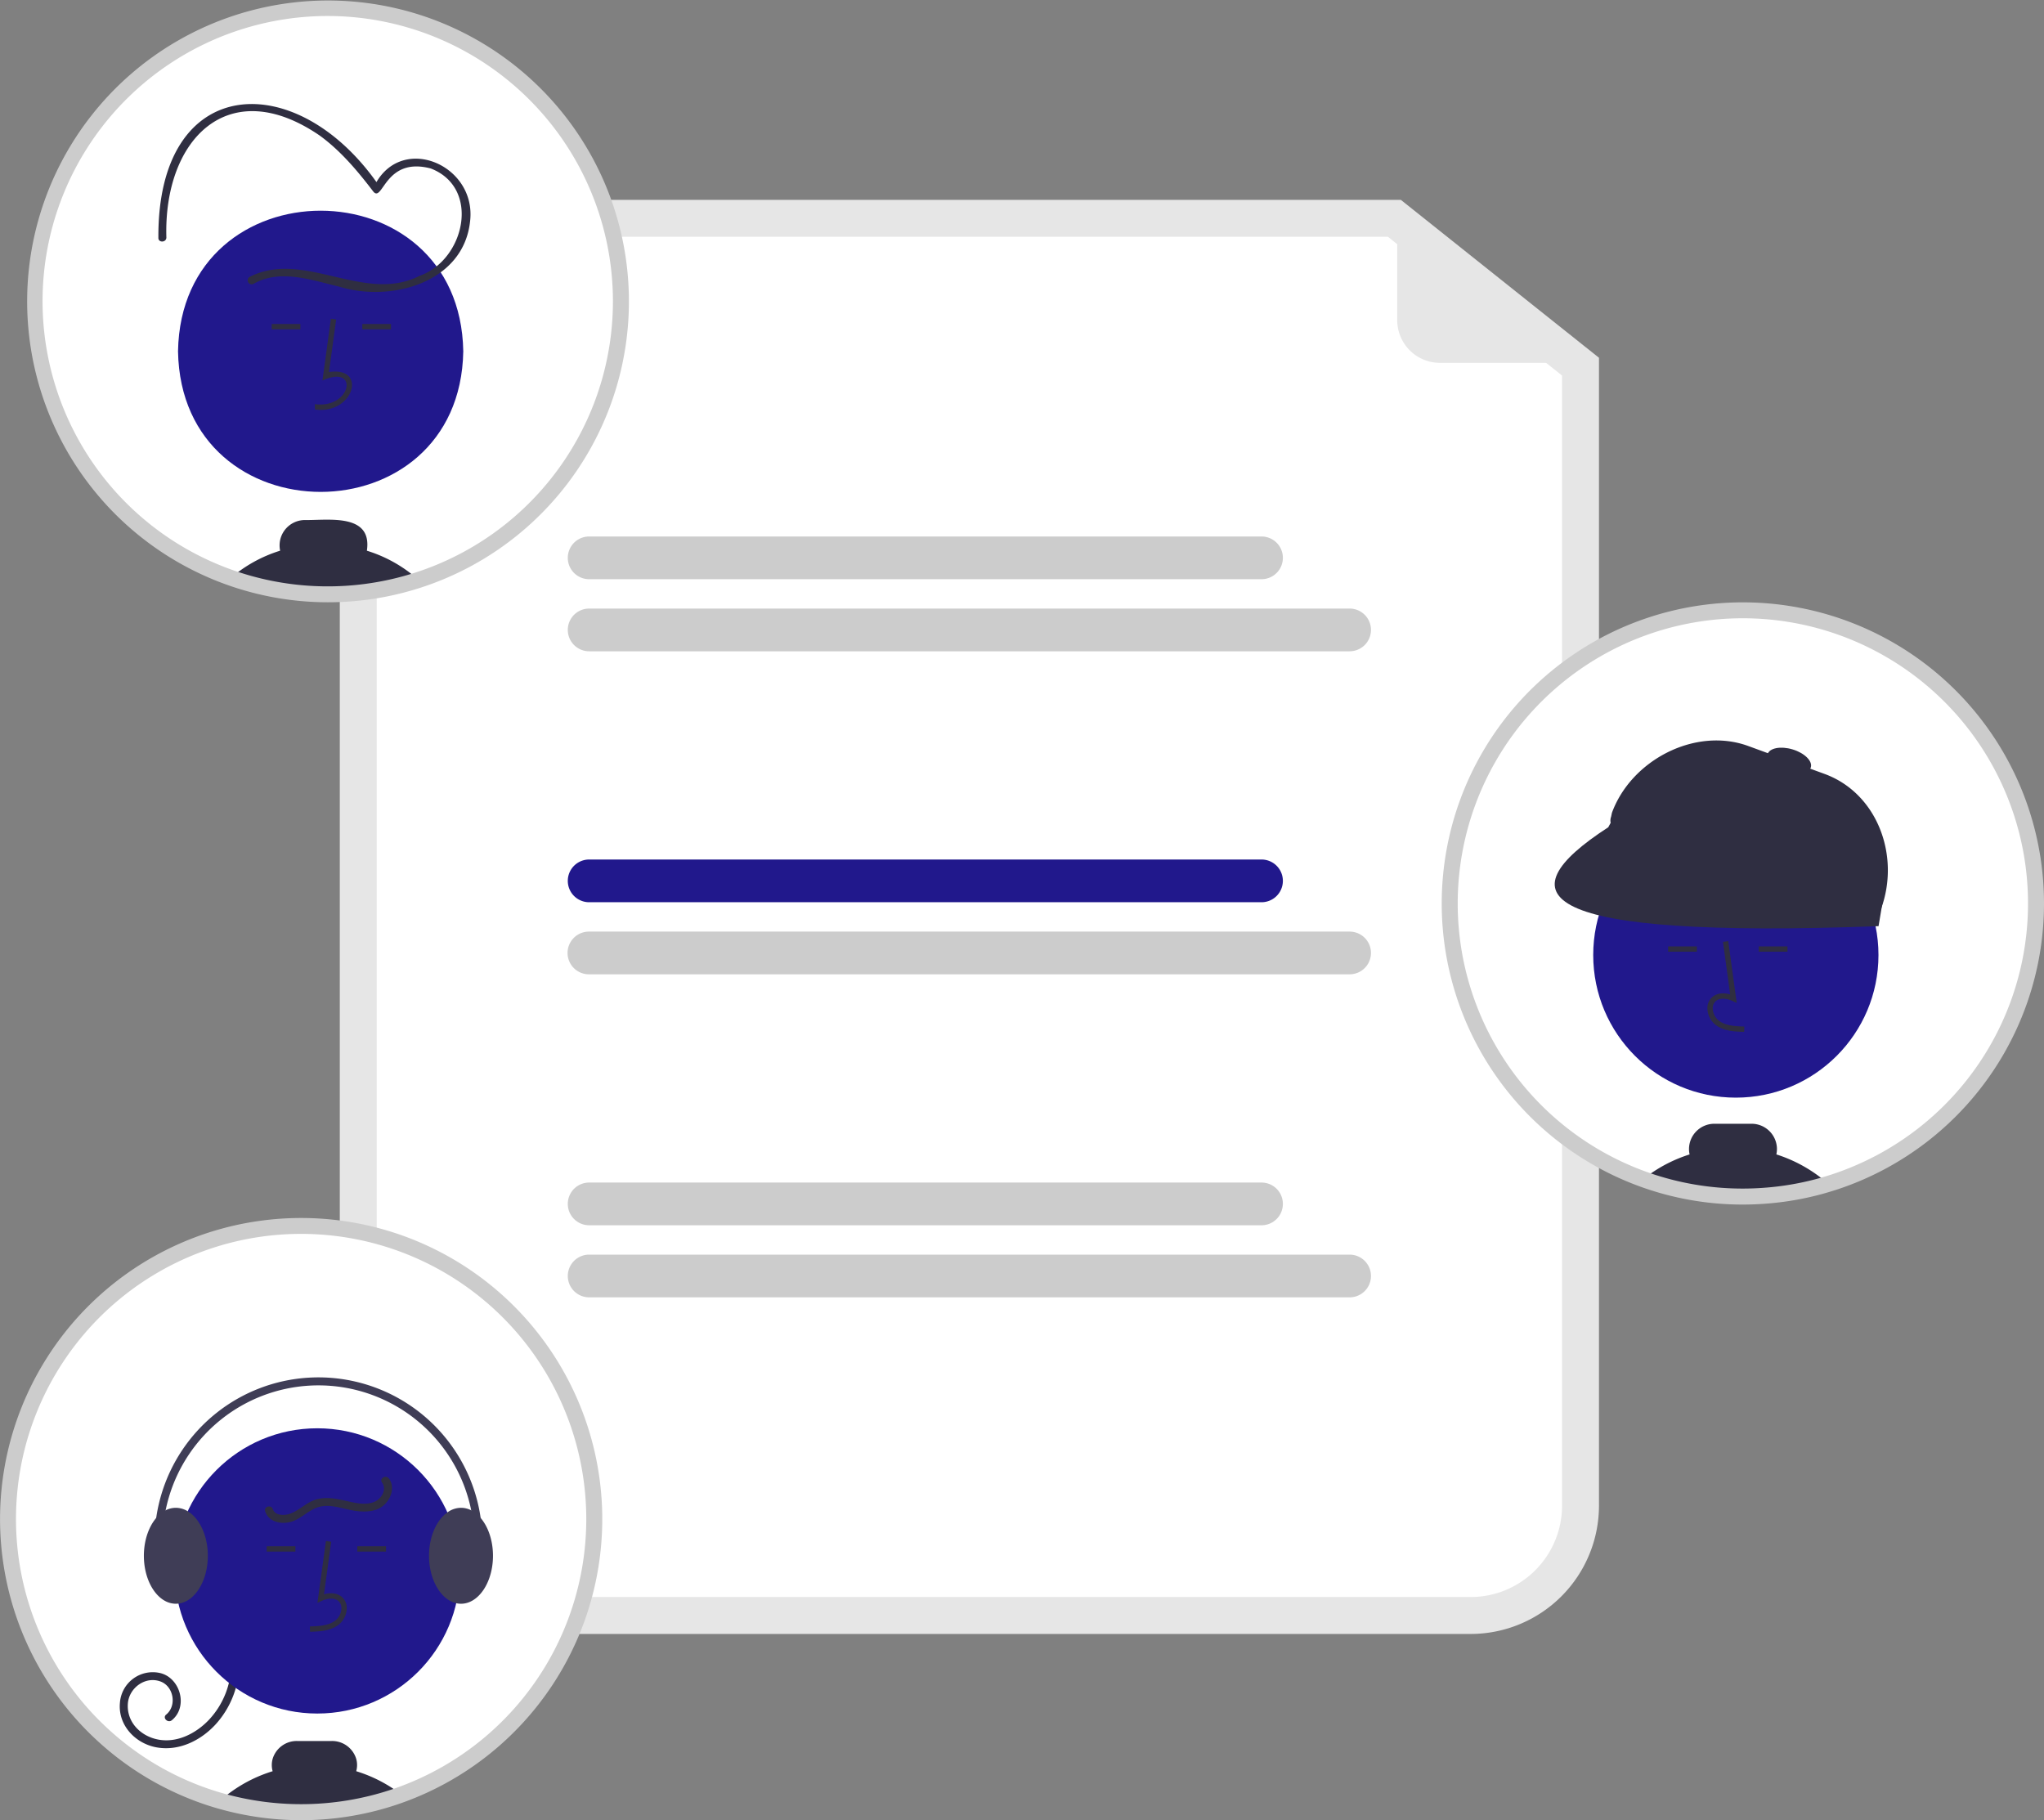 <svg data-name="Layer 1" xmlns="http://www.w3.org/2000/svg" width="767" height="683" viewBox="0 0 767 683"><rect x="0" y="0" width="767" height="683" fill="#808080" stroke="none"/><path d="M551.883 613.126H175.632a48.18 48.18 0 01-48.125-48.125V123.125A48.18 48.18 0 01175.632 75h350.04l74.336 59.25V565a48.18 48.18 0 01-48.125 48.126z" fill="#e6e6e6"/><path d="M175.632 88.854a34.31 34.31 0 00-34.271 34.271v441.876a34.31 34.31 0 0034.27 34.27h376.252a34.31 34.31 0 0034.27-34.27V140.925l-65.327-52.07z" fill="#fff"/><path d="M473.379 217.34H221.077a8.014 8.014 0 110-16.028H473.38a8.014 8.014 0 010 16.028zm33.058 27.047h-285.36a8.014 8.014 0 110-16.028h285.36a8.014 8.014 0 110 16.028z" fill="#ccc"/><path d="M473.379 338.553H221.077a8.014 8.014 0 110-16.028H473.38a8.014 8.014 0 010 16.028z" fill="#21188c"/><path d="M506.437 365.6h-285.36a8.014 8.014 0 110-16.027h285.36a8.014 8.014 0 110 16.028zm-33.058 94.167H221.077a8.014 8.014 0 110-16.028H473.38a8.014 8.014 0 010 16.028zm33.058 27.047h-285.36a8.014 8.014 0 110-16.028h285.36a8.014 8.014 0 110 16.028z" fill="#ccc"/><path d="M598.56 136.157h-58.229a16.028 16.028 0 01-16.028-16.028V77.121a1.002 1.002 0 011.624-.785l73.256 58.034a1.002 1.002 0 01-.622 1.787z" fill="#e6e6e6"/><path d="M233 113A110 110 0 11123 3a110.035 110.035 0 01110 110z" fill="#fff"/><path d="M173.84 131.822c-1.201 70.35-105.847 70.34-107.038-.002 1.201-70.349 105.847-70.338 107.038.002z" fill="#21188c"/><path d="M118.196 153.658l-.055-2c13.784 1.84 16.753-15.243 2.851-8.856l3.174-23.19 1.981.27-2.7 19.727c14.638-2.179 9.224 16.048-5.25 14.05zm17.75-32.074h10.771v2h-10.771zm-34 0h10.771v2h-10.771zm35.724 85.066c2.1-14.17-14.49-11.37-23.27-11.51a9.518 9.518 0 00-9.28 11.5 52.038 52.038 0 00-18.49 10.2 110.476 110.476 0 0070.43.78 51.77 51.77 0 00-19.39-10.97zM95.16 106.509c9.918-5.732 21.946-1.335 32.191 1.07 19.438 5.975 46.697-1.507 49.06-24.663 2.46-21.535-26.998-33.537-36.414-12.103l2.741-.359c-30.536-45.382-83.654-43.66-83.305 18.732-.113 1.927 2.887 1.92 3-.002-1.125-36.766 23.208-61.9 57.605-38.271 7.871 5.743 14.24 13.35 20.11 21.055 3.582 4.015 4.36-13.274 21.506-8.746 18.869 7.31 12.712 34.329-4.154 40.26-20.838 10.646-43.407-9.995-63.855.435a1.502 1.502 0 001.514 2.592z" fill="#2f2e41"/><path d="M123 226a112.905 112.905 0 1134.988-5.527A112.727 112.727 0 01123 226zm0-220a107.015 107.015 0 10107 107A107.121 107.121 0 00123 6z" fill="#ccc"/><path d="M764 339a110.035 110.035 0 01-75.94 104.62c-.66.21-1.32.42-1.99.62-2.86.88-5.76 1.63-8.71 2.27a108.133 108.133 0 01-16.21 2.25q-3.555.24-7.15.24a109.808 109.808 0 01-36.37-6.16c-.34-.12-.68-.24-1.01-.36A110.01 110.01 0 11764 339z" fill="#fff"/><circle cx="651.365" cy="358.36" r="53.519" fill="#21188c"/><path d="M654.489 387.196l.056-2c-3.721-.103-7.001-.337-9.466-2.137a6.148 6.148 0 01-2.382-4.529 3.514 3.514 0 011.153-2.894c1.637-1.382 4.27-.935 6.188-.055l1.655.759-3.173-23.19-1.982.27 2.7 19.727c-2.608-.766-5.024-.436-6.679.961a5.471 5.471 0 00-1.86 4.493 8.133 8.133 0 003.2 6.073c3.167 2.314 7.283 2.43 10.59 2.522zm-28.521-32.074h10.771v2h-10.771zm34 0h10.771v2h-10.771zm6.602 78.058a9.79 9.79 0 00.22-2 9.515 9.515 0 00-9.5-9.5h-14a9.508 9.508 0 00-9.5 9.5 9.239 9.239 0 00.22 2.01 53.738 53.738 0 00-14.81 7.33c-.88.61-1.75 1.27-2.58 1.96.33.12.67.24 1.01.36A109.808 109.808 0 00654 449q3.6 0 7.15-.24a108.133 108.133 0 0016.21-2.25c2.95-.64 5.85-1.39 8.71-2.27a54.198 54.198 0 00-19.5-11.06z" fill="#2f2e41"/><path d="M664.77 447.49a7.359 7.359 0 00-3.62 1.27 108.133 108.133 0 0016.21-2.25zm35.133-101.843l-92.974-34.013a4 4 0 01-2.382-5.13l.315-1.488c7.26-19.848 31.328-32.34 51.176-25.078l28.61 10.466c19.848 7.261 28.475 30.764 21.214 50.612l-.828 2.248a4 4 0 01-5.13 2.383z" fill="#2f2e41"/><path d="M704.911 347.534c-129.587 4.781-140.91-11.5-101.426-37.105l8.377-15.413 96 35z" fill="#2f2e41"/><ellipse cx="887.862" cy="394.016" rx="4.5" ry="8.5" transform="rotate(-73.27 706.656 485.34)" fill="#2f2e41"/><path d="M654 452a112.727 112.727 0 01-37.362-6.329l-1.044-.372a113 113 0 1173.394 1.174c-.711.226-1.38.439-2.06.642a109.12 109.12 0 01-8.932 2.326 111.37 111.37 0 01-16.662 2.313c-2.407.163-4.881.246-7.334.246zm0-220a107.015 107.015 0 00-36.361 207.658l.99.353A106.714 106.714 0 00654 446c2.319 0 4.656-.079 6.948-.233a105.486 105.486 0 0015.778-2.19c2.912-.63 5.76-1.373 8.462-2.204.669-.2 1.304-.402 1.94-.604A107.015 107.015 0 00654 232z" fill="#ccc"/><path d="M3 570a109.667 109.667 0 0032.34 77.91c.86.85 1.74 1.7 2.63 2.53a109.848 109.848 0 0017.46 13.31c1.2.74 2.4 1.45 3.63 2.14a109.38 109.38 0 0019.88 8.73c1.19.39 2.4.76 3.61 1.1a110.454 110.454 0 0066.82-1.88c.42-.15.84-.3 1.25-.45A110.01 110.01 0 103 570z" fill="#fff"/><path d="M89.77 623.916a34.087 34.087 0 01-8.804 23.076c-5.656 6.207-14.076 10.323-22.573 8.62-7.824-1.568-14.182-8.407-13.39-16.68a12.356 12.356 0 0115.268-11.095c7.432 1.93 10.394 12.641 4.2 17.67-1.486 1.206-3.621-.904-2.121-2.122 4.094-3.324 2.83-10.595-2.113-12.419-5.753-2.123-11.85 2.443-12.263 8.326-.49 6.974 4.852 12.226 11.404 13.463 7.088 1.337 14.115-2.29 18.918-7.298a30.955 30.955 0 008.474-21.541 1.5 1.5 0 013 0z" fill="#2f2e41"/><circle cx="119.064" cy="589.468" r="53.519" fill="#21188c"/><path d="M116.326 612.304l-.056-2c3.72-.104 7.001-.337 9.466-2.138a6.148 6.148 0 002.381-4.528 3.514 3.514 0 00-1.152-2.895c-1.637-1.382-4.27-.934-6.188-.055l-1.655.76 3.173-23.191 1.982.271-2.7 19.727c2.608-.767 5.024-.437 6.679.96a5.471 5.471 0 011.86 4.493 8.133 8.133 0 01-3.2 6.073c-3.167 2.315-7.283 2.43-10.59 2.523zm17.75-32.075h10.771v2h-10.771zm-34 0h10.771v2h-10.771zM82.55 675.72a110.454 110.454 0 0066.82-1.88c.42-.15.84-.3 1.25-.45a53.272 53.272 0 00-16.95-8.76 8.528 8.528 0 00-.02-4.7 9.459 9.459 0 00-9.15-6.64h-13.04a9.426 9.426 0 00-9.13 6.63 8.563 8.563 0 00-.02 4.71 53.327 53.327 0 00-15.12 7.41q-1.395.975-2.7 2.04c-.66.53-1.31 1.08-1.94 1.64z" fill="#2f2e41"/><path d="M160.99 583.79c0 9.02 4.44 16.5 10.21 17.8a8.254 8.254 0 001.79.2c6.61 0 12-8.07 12-18 0-5.76-1.81-10.89-4.62-14.18a11.579 11.579 0 00-3.53-2.87 8.367 8.367 0 00-3.85-.95 8.774 8.774 0 00-5.11 1.72c-4.07 2.88-6.89 9.09-6.89 16.28zm-107 0c0 7.76 3.28 14.38 7.88 16.91a8.54 8.54 0 004.12 1.09 7.73 7.73 0 00.96-.06c6.16-.73 11.04-8.49 11.04-17.94 0-7.57-3.13-14.06-7.55-16.71a8.575 8.575 0 00-4.45-1.29 8.367 8.367 0 00-3.85.95 11.644 11.644 0 00-3.54 2.88c-2.8 3.29-4.61 8.42-4.61 14.17z" fill="#3f3d56"/><path d="M62.619 598.974a1.501 1.501 0 001.421-1.98 58.499 58.499 0 11112.687-6.574 1.5 1.5 0 002.936.619 61.5 61.5 0 10-118.466 6.914 1.5 1.5 0 001.422 1.021z" fill="#3f3d56"/><path d="M145.95 554.792c2.119 2.893 1.074 6.791-1.159 9.285-2.906 3.246-7.539 3.45-11.562 2.848-4.514-.676-9.302-2.79-13.873-1.366-3.895 1.215-6.674 4.748-10.72 5.636-3.59.787-7.882-.255-9.14-4.08-.604-1.839 2.292-2.626 2.893-.798.814 2.475 4.329 2.426 6.341 1.74 3.227-1.098 5.714-3.77 8.886-5.047 3.74-1.505 7.796-.826 11.603.032 3.588.808 7.718 2.006 11.293.496 2.645-1.117 4.75-4.635 2.847-7.232-1.142-1.559 1.46-3.057 2.59-1.514z" fill="#2f2e41"/><path d="M113 683a112.792 112.792 0 01-31.282-4.398 91.29 91.29 0 01-3.712-1.13 112.697 112.697 0 01-20.418-8.968 104.26 104.26 0 01-3.732-2.2 113.095 113.095 0 01-17.935-13.672 132.429 132.429 0 01-2.69-2.587 112.99 112.99 0 11118.414 26.164c-.412.151-.84.304-1.266.456A112.739 112.739 0 01113 683zm0-220a107.005 107.005 0 00-75.542 182.786c.83.82 1.69 1.65 2.558 2.46a107.108 107.108 0 0016.986 12.949 98.501 98.501 0 003.526 2.078 106.658 106.658 0 0019.339 8.494 86.34 86.34 0 003.494 1.065 107.453 107.453 0 0065.017-1.823l1.212-.437A107.014 107.014 0 00113 463z" fill="#ccc"/></svg>